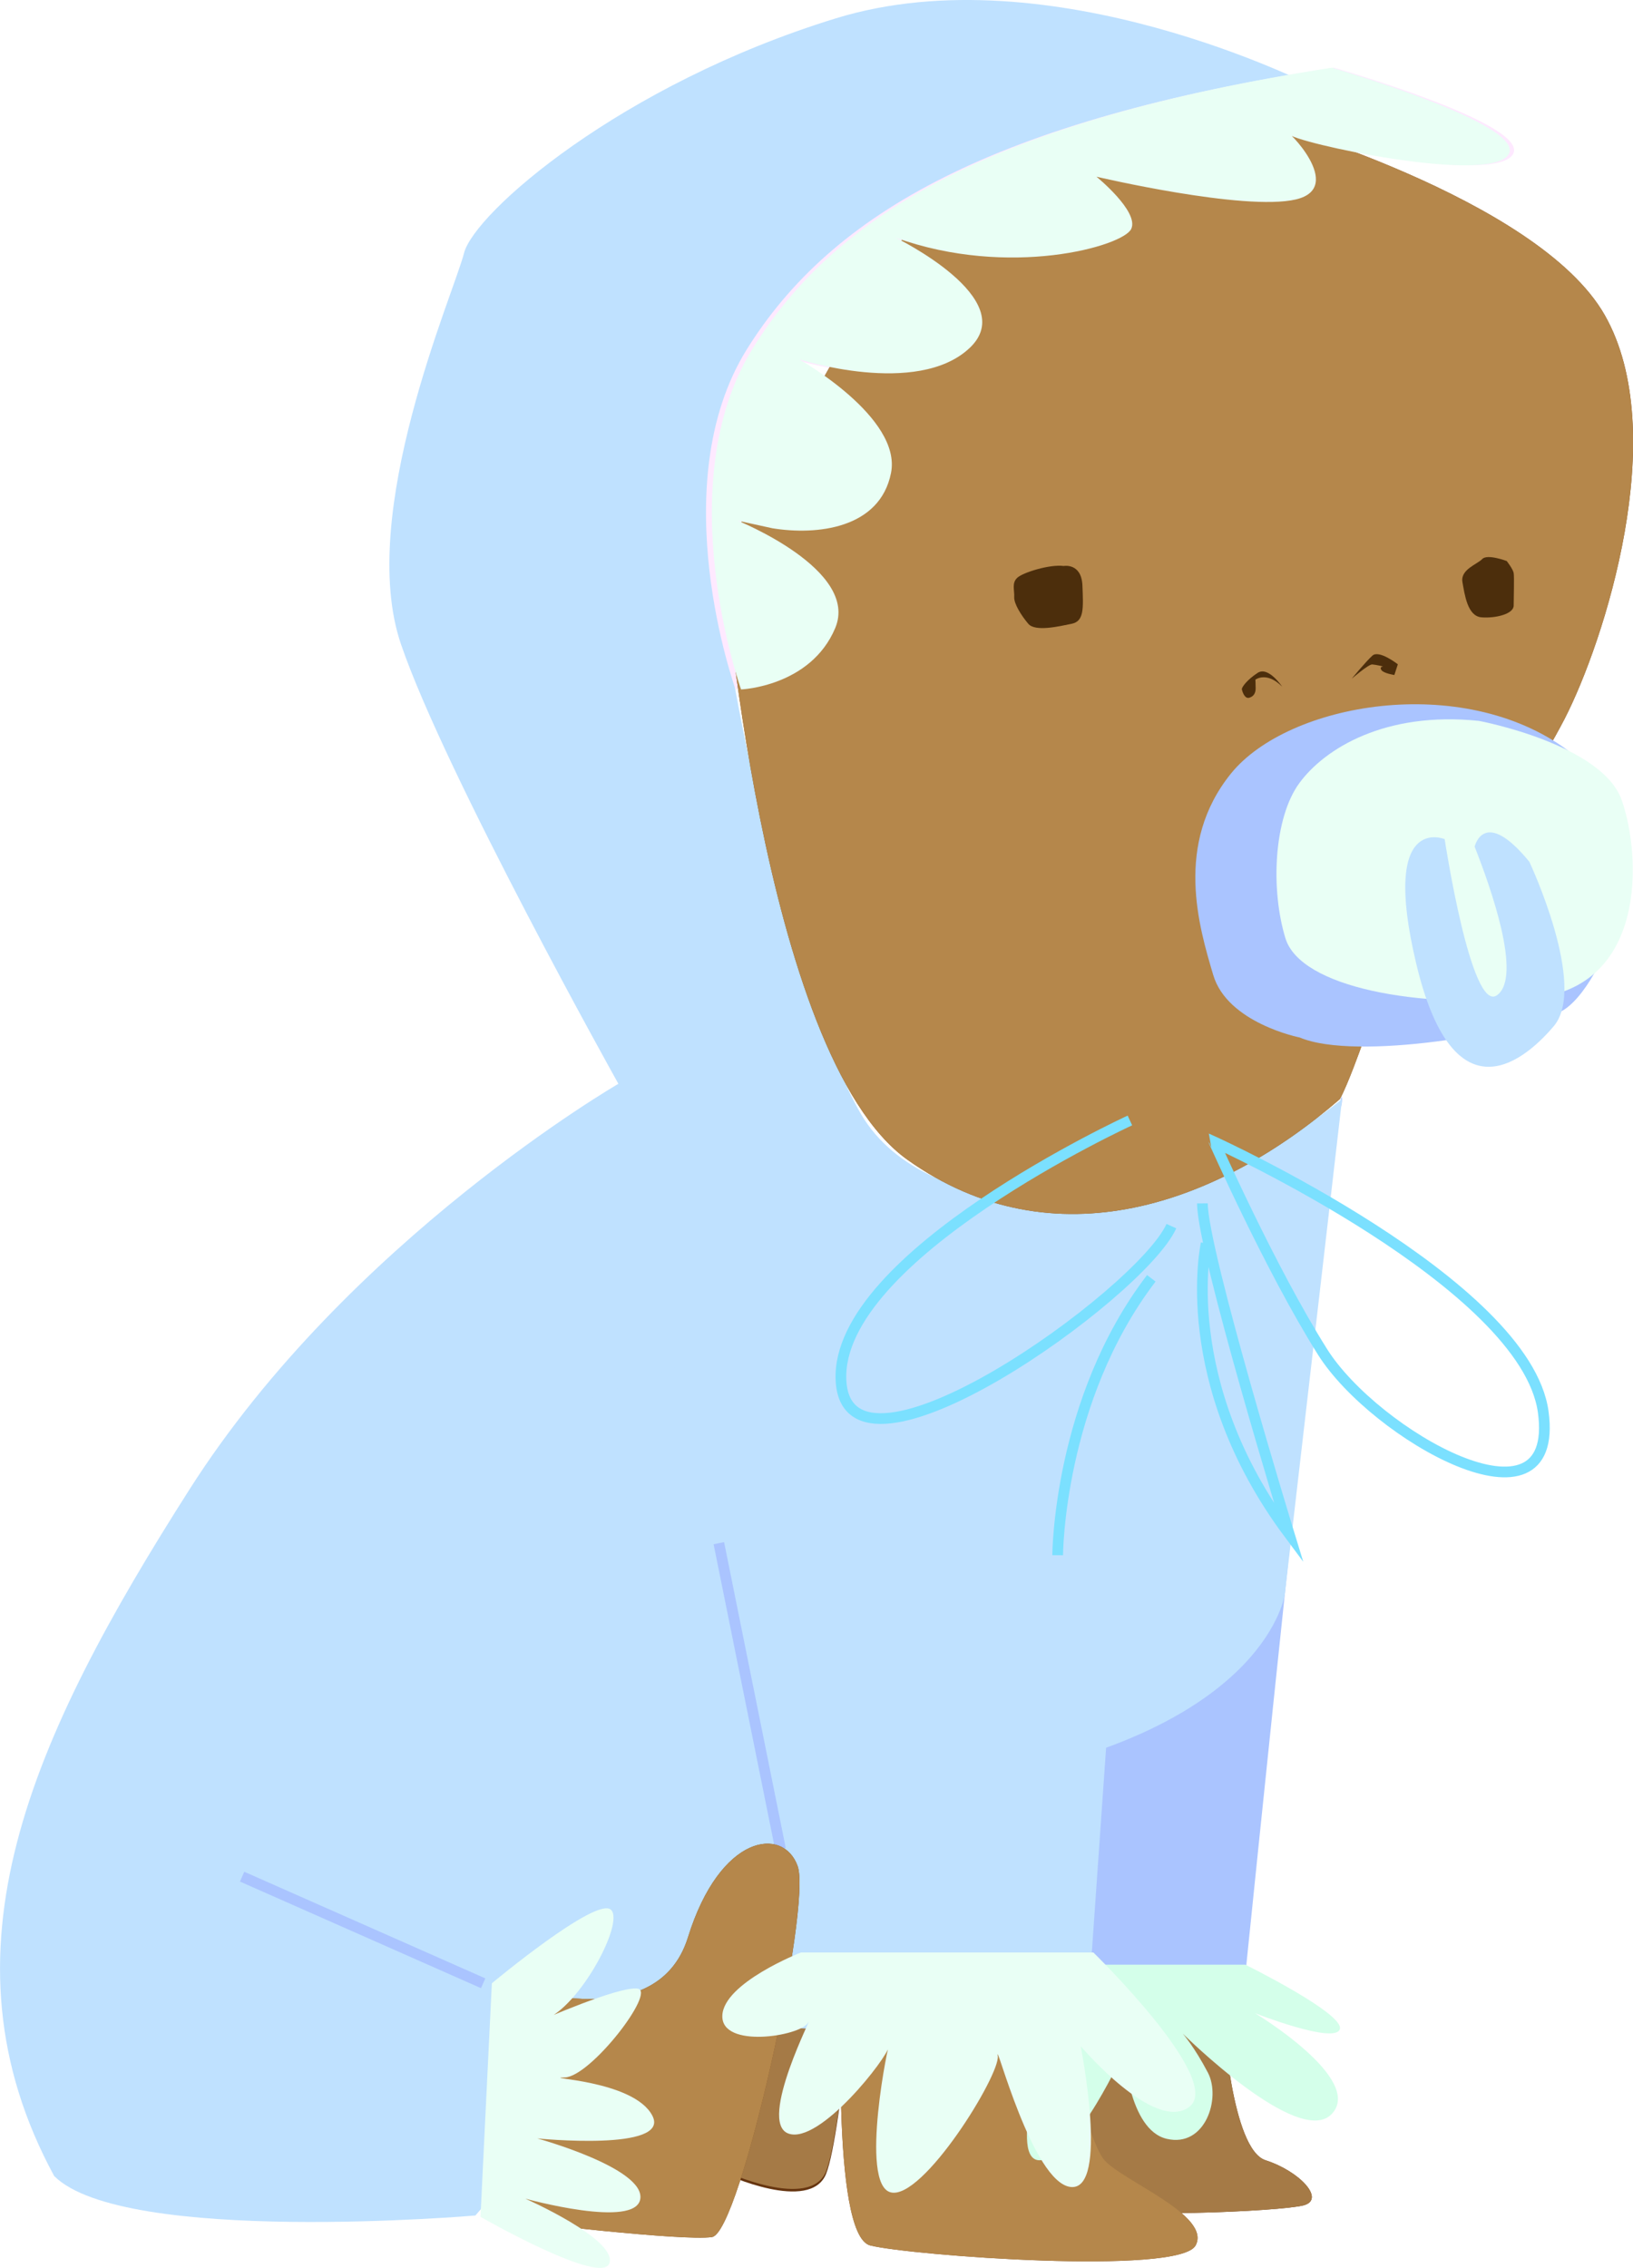 <?xml version="1.0" encoding="utf-8"?>
<!-- Generator: Adobe Illustrator 22.1.0, SVG Export Plug-In . SVG Version: 6.00 Build 0)  -->
<svg version="1.1" id="Layer_1" xmlns="http://www.w3.org/2000/svg" xmlns:xlink="http://www.w3.org/1999/xlink" x="0px" y="0px"
	 viewBox="0 0 1220.8 1695.4" style="enable-background:new 0 0 1220.8 1695.4;" xml:space="preserve">
<style type="text/css">
	.st0{display:none;}
	.st1{display:inline;fill:#FF7FF8;}
	.st2{display:inline;fill:#FFBFF6;}
	.st3{display:inline;fill:none;stroke:#FF7FF8;stroke-width:8;stroke-miterlimit:10;}
	.st4{display:inline;fill:#FFE1FB;}
	.st5{display:inline;fill:#FFF3FD;}
	.st6{display:inline;fill:none;stroke:#FFAAFD;stroke-width:8;stroke-miterlimit:10;}
	.st7{fill:#663510;}
	.st8{fill:#A57A46;}
	.st9{display:inline;fill:#B58D61;}
	.st10{display:inline;fill:#CCA47D;}
	.st11{fill:#AAC4FF;}
	.st12{fill:#BFE1FF;}
	.st13{fill:none;stroke:#AAC4FF;stroke-width:8;stroke-miterlimit:10;}
	.st14{fill:#FEE9FF;}
	.st15{fill:#7C4D23;}
	.st16{fill:#B5874B;}
	.st17{display:inline;fill:#C9A06F;}
	.st18{display:inline;fill:#DDBB97;}
	.st19{fill:#4C2E0C;}
	.st20{fill:#D4FFEA;}
	.st21{fill:#E9FFF5;}
	.st22{fill:none;stroke:#7BE0FF;stroke-width:8;stroke-miterlimit:10;}
	.st23{display:inline;fill:#FF94F3;}
	.st24{display:inline;fill:#FFE9FA;}
	.st25{display:inline;fill:#FFAAFD;}
</style>
<g id="baby_clothesG" class="st0">
	<path class="st1" d="M365.2,899.6c0,0-147.5-38-146-78s73,670,73,670l-11,38l127.1-4l112.9-316L365.2,899.6z"/>
	<path class="st2" d="M245.8,64.7c0,0,193.5-100.5,352.5-51s267,145.5,274.5,175.5s79.5,195,46.5,292.5S758.8,810.2,758.8,810.2
		s199.5,117,316.5,303s189.4,346.5,100,513.5c-51.6,52-311,29.5-311,29.5l-66.5-78l18-70.5l-402,18l-43.1-626c0,0,159,19.9,209-67
		s102.9-338.9,105-410.9s16-142.1-126-260.1C558.7,161.6,406.9,75.8,245.8,64.7z"/>
	<path class="st2" d="M430.2,917.6c0,0-123-24-211-96l42.3,370.2c0,0,12.8,95.8,207.2,135.8s310.5-280,310.5-280L430.2,917.6z"/>
	<line class="st3" x1="679.2" y1="1153.6" x2="633.8" y2="1382.3"/>
	<line class="st3" x1="853.2" y1="1482.6" x2="1031.2" y2="1402.9"/>
</g>
<g id="rufflesG" class="st0">
	<path class="st4" d="M289.9,1468.7h120.6c0,0,80.7,42.2,78.7,57.5s-51.3-3.3-51.3-3.3s31.3,95.8,4.3,91.9s-61.6-81.2-61.6-81.2
		s-3.3,58.7-32,65.3c-28.7,6.7-40.7-30.4-30.7-49.5s18.7-29.1,18.7-29.1s-86.7,86-111.3,60s57.3-75.3,57.3-75.3s-59.4,23.3-63.3,12
		C215.2,1505.6,289.9,1468.7,289.9,1468.7z"/>
	<path class="st5" d="M853.2,1482.6c0,0-78-65-89-55s27,79,53,83c0,0-59-26-73-24s35,65.8,54.5,66.4s-51.5,1.6-65.5,28.6
		s86,17,86,17s-80,22-77,45s86,0,86,0s-68,30-63,48s96.5-34.4,96.5-34.4L853.2,1482.6z"/>
	<path class="st5" d="M403.5,1459.6h218.7c0,0,58,22.7,58.7,47.3c0.7,24.7-58,15.3-64,5.3s38,74,14.7,82.7s-74.7-57.3-75.3-65.3
		s22.7,103.3-1.3,109.3s-82-88-80-102s-26,95.3-54.7,98s-7.3-105.3-7.3-105.3s-55.3,65.3-81.3,45.3S403.5,1459.6,403.5,1459.6z"/>
	<path class="st5" d="M666.9,515.4c0,0,54.3-152.5-8.4-254.4C595.8,159.2,476.2,89.6,225.2,50.6c0,0-146.5,42.5-132,65
		s160.5-9,164.5-15.5c4-6.5-44,40-5.5,49s149-17,149-17s-32,26-26,39s91.3,37.2,176.3,6.5c0,0-94.7,46-55.3,82.7
		c39.3,36.7,127.3,8.3,127.3,8.3s-77,43.3-68.7,85s55.7,46.7,88.7,41.3l26-5.7c0,0-91.3,36.7-73,80.3
		C614.9,513.3,666.9,515.4,666.9,515.4z"/>
</g>
<g id="TieG" class="st0">
	<path class="st6" d="M313.2,853.6c0,0-233,106-246,202s126,17,165-45S313.2,853.6,313.2,853.6z"/>
	<path class="st6" d="M319.2,929.6c0,0,23,103-62,217c0,0,64.7-211,64.8-247"/>
	<path class="st6" d="M376.2,837.6c0,0,220,101,216,194s-224-64-247-115"/>
	<path class="st6" d="M430.2,1162.6c0,0-0.4-115.9-70-207"/>
</g>
<g>
	<g id="back_foot">
		<g id="skin0_1_">
			<path class="st7" d="M548.6,1511l94.5-82.6c0,0-13.6,166.8-25.5,196.6s-75.9,0-75.9,0L548.6,1511z"/>
		</g>
		<g id="skin1_1_">
			<path class="st8" d="M548.6,1509.1l94.5-82.6c0,0-13.6,166.8-25.5,196.6s-75.9,0-75.9,0L548.6,1509.1z"/>
		</g>
		<g id="skin2_1_" class="st0">
			<path class="st9" d="M548.6,1511l94.5-82.6c0,0-13.6,166.8-25.5,196.6s-75.9,0-75.9,0L548.6,1511z"/>
		</g>
		<g id="skin3_1_" class="st0">
			<path class="st10" d="M548.6,1511l94.5-82.6c0,0-13.6,166.8-25.5,196.6s-75.9,0-75.9,0L548.6,1511z"/>
		</g>
	</g>
	<g id="baby_clothesB">
		<path class="st11" d="M697.5,1209.6l114.3,316l128.7,4l-11.1-38c0,0,72.4-710,73.9-670s-147.9,78-147.9,78L697.5,1209.6z"/>
		<path class="st12" d="M664.9,161.7c-143.8,118-129.7,188.1-127.6,260.1S593,745.7,643.6,832.7c50.7,86.9,211.7,67,211.7,67
			l-43.7,626l-407.1-18l18.2,70.5l-67.3,78c0,0-262.7,22.5-314.9-29.5c-90.5-167-17.2-327.5,101.3-513.5s320.5-303,320.5-303
			s-129.1-231-162.5-328.5s39.5-262.5,47.1-292.5s117-126,278-175.5s357,51,357,51C818.8,75.8,665.1,161.6,664.9,161.7z"/>
		<path class="st12" d="M436.2,1047.6c0,0,117.4,320,314.4,280s209.9-135.8,209.9-135.8l42.8-370.2c-89.1,72-213.7,96-213.7,96
			L436.2,1047.6z"/>
		<line class="st13" x1="583.5" y1="1382.3" x2="537.4" y2="1153.6"/>
		<line class="st13" x1="181" y1="1402.9" x2="361.2" y2="1482.6"/>
		<path class="st14" d="M621,469.5c18.6-43.6-73.9-80.3-73.9-80.3l26.3,5.7c33.4,5.4,81.4,0.4,89.8-41.3c8.5-41.7-69.5-85-69.5-85
			s89.2,28.4,129-8.3c39.9-36.7-56-82.7-56-82.7c86.1,30.7,172.5,6.5,178.6-6.5c6.1-13-26.3-39-26.3-39s111.9,26,150.9,17
			s-9.7-55.5-5.6-49c4.1,6.5,151.9,38,166.6,15.5c14.7-22.5-133.7-65-133.7-65C743.1,89.6,621.9,159.2,558.4,261
			c-63.5,101.9-8.5,254.4-8.5,254.4S602.4,513.1,621,469.5z"/>
	</g>
	<g id="skin_colors">
		<g id="skin0">
			<path class="st7" d="M739.9,1476.1c0,0,44.2,162,66.7,172.5s151.5,4.5,168,0s-3-25.5-28.5-33.7s-31.5-105.8-31.5-105.8
				L739.9,1476.1z"/>
			<path class="st15" d="M692.3,147.7L540.3,415c0,0,28.4,373.6,138,451.9c109.7,78.2,233.4,32.7,323.4-45.3c6-11,16-39.2,16-39.2
				s122-186.8,151.8-244.7c29.8-57.8,80.2-214.1,30.2-302.1s-258-146-258-146L692.3,147.7z"/>
			<path class="st15" d="M629.7,1483.6c0,0-9.1,187.5,20.9,195s231,22.5,243.2,0c12.1-22.5-54.2-48-68.1-63.7
				c-13.9-15.7-35-114.8-35-114.8L629.7,1483.6z"/>
			<path class="st15" d="M375.6,1482.3c0,0,114.7,43.3,138.7-34s71.3-83.3,82-53.3s-42.7,274-64,277.3S389,1661,389,1661
				L375.6,1482.3z"/>
		</g>
		<g id="skin1">
			<path class="st8" d="M739.9,1476.1c0,0,44.2,162,66.7,172.5s151.5,4.5,168,0s-3-25.5-28.5-33.7s-31.5-105.8-31.5-105.8
				L739.9,1476.1z"/>
			<path class="st16" d="M692.3,147.7L540.3,415c0,0,28.4,373.6,138,451.9c109.7,78.2,233.4,32.7,323.4-45.3c6-11,16-39.2,16-39.2
				s122-186.8,151.8-244.7c29.8-57.8,80.2-214.1,30.2-302.1s-258-146-258-146L692.3,147.7z"/>
			<path class="st16" d="M629.7,1483.6c0,0-9.1,187.5,20.9,195s231,22.5,243.2,0c12.1-22.5-54.2-48-68.1-63.7
				c-13.9-15.7-35-114.8-35-114.8L629.7,1483.6z"/>
			<path class="st16" d="M375.6,1482.3c0,0,114.7,43.3,138.7-34s71.3-83.3,82-53.3s-42.7,274-64,277.3S389,1661,389,1661
				L375.6,1482.3z"/>
		</g>
		<g id="skin2" class="st0">
			<path class="st9" d="M739.9,1476.1c0,0,44.2,162,66.7,172.5s151.5,4.5,168,0s-3-25.5-28.5-33.7s-31.5-105.8-31.5-105.8
				L739.9,1476.1z"/>
			<path class="st17" d="M692.3,147.7L540.3,415c0,0,28.4,373.6,138,451.9c109.7,78.2,233.4,32.7,323.4-45.3c6-11,16-39.2,16-39.2
				s122-186.8,151.8-244.7c29.8-57.8,80.2-214.1,30.2-302.1s-258-146-258-146L692.3,147.7z"/>
			<path class="st17" d="M629.7,1483.6c0,0-9.1,187.5,20.9,195s231,22.5,243.2,0c12.1-22.5-54.2-48-68.1-63.7
				c-13.9-15.7-35-114.8-35-114.8L629.7,1483.6z"/>
			<path class="st17" d="M375.6,1482.3c0,0,114.7,43.3,138.7-34s71.3-83.3,82-53.3s-42.7,274-64,277.3S389,1661,389,1661
				L375.6,1482.3z"/>
		</g>
		<g id="skin3" class="st0">
			<path class="st10" d="M739.9,1476.1c0,0,44.2,162,66.7,172.5s151.5,4.5,168,0s-3-25.5-28.5-33.7s-31.5-105.8-31.5-105.8
				L739.9,1476.1z"/>
			<path class="st18" d="M692.3,147.7L540.3,415c0,0,28.4,373.6,138,451.9c109.7,78.2,233.4,32.7,323.4-45.3c6-11,16-39.2,16-39.2
				s122-186.8,151.8-244.7c29.8-57.8,80.2-214.1,30.2-302.1s-258-146-258-146L692.3,147.7z"/>
			<path class="st18" d="M629.7,1483.6c0,0-9.1,187.5,20.9,195s231,22.5,243.2,0c12.1-22.5-54.2-48-68.1-63.7
				c-13.9-15.7-35-114.8-35-114.8L629.7,1483.6z"/>
			<path class="st18" d="M375.6,1482.3c0,0,114.7,43.3,138.7-34s71.3-83.3,82-53.3s-42.7,274-64,277.3S389,1661,389,1661
				L375.6,1482.3z"/>
		</g>
	</g>
	<g id="nose">
		<path class="st19" d="M1131.6,428.4c0.5,3,0,18,0,24.3s-13.5,9.6-24,8.8s-12.6-16.8-14.3-26.3c-1.7-9.5,11-13.3,14.8-17.3
			c3.8-4,18.3,1.5,18.3,1.5S1131.1,425.4,1131.6,428.4z"/>
		<path class="st19" d="M760.5,431.9c-4.3,4-2,9.3-2.3,14.3c-0.3,5.1,5.3,13.9,10.5,20.1s23.2,1.9,32.5,0s8.7-11.5,8-28.6
			s-14-14.6-14-14.6C784.7,421.7,764.7,428,760.5,431.9z"/>
		<path class="st19" d="M938.5,508.1c0,0,0.2,3.2,0.2,6.5s-1.3,6-4.8,7s-5.2-4.8-5.5-6.2c-0.4-1.4,3.8-7.2,11.8-12.4
			s18.3,10.3,18.3,10.3C946.9,501.6,938.5,508.1,938.5,508.1z"/>
		<path class="st19" d="M1042.4,504.6c0,0-8-1.2-9.7-3.7s1.3-2.7,1.3-2.7s-5.4-1.3-8.2-1.5c-2.8-0.1-15.3,10.7-15.3,10.7
			s10.5-12.8,15.5-17.3c5-4.5,19,6.5,19,6.5L1042.4,504.6z"/>
	</g>
	<g id="rufflesB">
		<path class="st20" d="M1001.6,1517c-3.9,11.3-63.3-12-63.3-12s81.9,49.3,57.3,75.3c-24.6,26-111.3-60-111.3-60s8.7,10,18.7,29.1
			s-2,56.2-30.7,49.5c-28.7-6.6-32-65.3-32-65.3s-34.6,77.3-61.6,81.2s4.3-91.9,4.3-91.9s-49.3,18.6-51.3,3.3s78.7-57.5,78.7-57.5
			H931C931,1468.7,1005.7,1505.6,1001.6,1517z"/>
		<path class="st21" d="M359.2,1657.2c0,0,91.5,52.4,96.5,34.4s-63-48-63-48s83,23,86,0s-77-45-77-45s100,10,86-17s-85-28-65.5-28.6
			s68.5-64.4,54.5-66.4s-73,24-73,24c26-4,64-73,53-83s-89,55-89,55L359.2,1657.2z"/>
		<path class="st21" d="M889.2,1574.9c-26,20-81.3-45.3-81.3-45.3s21.4,108-7.3,105.3s-56.7-112-54.7-98s-56,108-80,102
			s-0.7-117.3-1.3-109.3s-52,74-75.3,65.3s20.7-92.7,14.7-82.7s-64.7,19.4-64-5.3c0.7-24.6,58.7-47.3,58.7-47.3h218.7
			C817.4,1459.6,915.2,1554.9,889.2,1574.9z"/>
		<path class="st21" d="M624.4,469.5c18.3-43.6-73-80.3-73-80.3l26,5.7c33,5.4,80.4,0.4,88.7-41.3s-68.7-85-68.7-85
			s88,28.4,127.3-8.3c39.4-36.7-55.3-82.7-55.3-82.7c85,30.7,170.3,6.5,176.3-6.5s-26-39-26-39s110.5,26,149,17s-9.5-55.5-5.5-49
			s150,38,164.5,15.5s-132-65-132-65c-251,39-370.6,108.6-433.3,210.4c-62.7,101.9-8.4,254.4-8.4,254.4S606,513.3,624.4,469.5z"/>
	</g>
	<g id="TieB">
		<path class="st22" d="M988.7,1010.6c39,62,178,141,165,45s-246-202-246-202S949.7,948.6,988.7,1010.6z"/>
		<path class="st22" d="M898.9,899.6c0.1,36,64.8,247,64.8,247c-85-114-62-217-62-217"/>
		<path class="st22" d="M875.7,916.6c-23,51-243,208-247,115s216-194,216-194"/>
		<path class="st22" d="M860.7,955.6c-69.6,91.1-70,207-70,207"/>
	</g>
	<g id="Baby_SuckerG">
		<path class="st11" d="M1167.4,755.9c31-16.3,83.7-136.4,4.6-195c-79.1-58.6-209-35.4-251.7,17.3c-42.6,52.7-24,114.7-13.3,150.7
			c10.7,36,64.7,46.7,64.7,46.7C1013.8,793.4,1136.4,772.3,1167.4,755.9z"/>
		<path class="st21" d="M971.3,585.5c-19,26-21.6,79.3-10.3,116c11.4,36.7,99.3,52.7,184.7,44.7s81.4-106,66.7-148
			c-14.7-42-106.7-59.3-106.7-59.3C1035.7,531.6,990.3,559.5,971.3,585.5z"/>
		<path class="st12" d="M1102.4,632.9c11.6,29.4,36,97.4,16.7,111.1c-19.3,13.8-39.1-116.7-39.1-116.7s-48.2-20.3-21.3,92.9
			s77.3,77,102.8,47c25.6-30-18.2-123-18.2-123C1109.2,602.6,1102.5,632.9,1102.4,632.9z"/>
	</g>
</g>
<g id="Baby_SuckerB" class="st0">
	<path class="st23" d="M249.2,775.6c0,0,54-10.7,64.7-46.7s29.3-98-13.3-150.7c-42.7-52.7-172.6-75.9-251.7-17.3
		s-26.4,178.7,4.6,195C84.5,772.3,207.1,793.4,249.2,775.6z"/>
	<path class="st24" d="M115.2,538.9c0,0-92,17.3-106.7,59.3s-18.7,140,66.7,148s173.3-8,184.7-44.7c11.3-36.7,8.7-90-10.3-116
		S185.2,531.6,115.2,538.9z"/>
	<path class="st25" d="M77.6,644.2c0,0-43.8,93-18.2,123c25.5,30,75.9,66.2,102.8-47s-21.3-92.9-21.3-92.9S121.1,757.8,101.8,744
		c-19.3-13.7,5.1-81.7,16.7-111.1C118.4,632.9,111.7,602.6,77.6,644.2z"/>
</g>
</svg>
